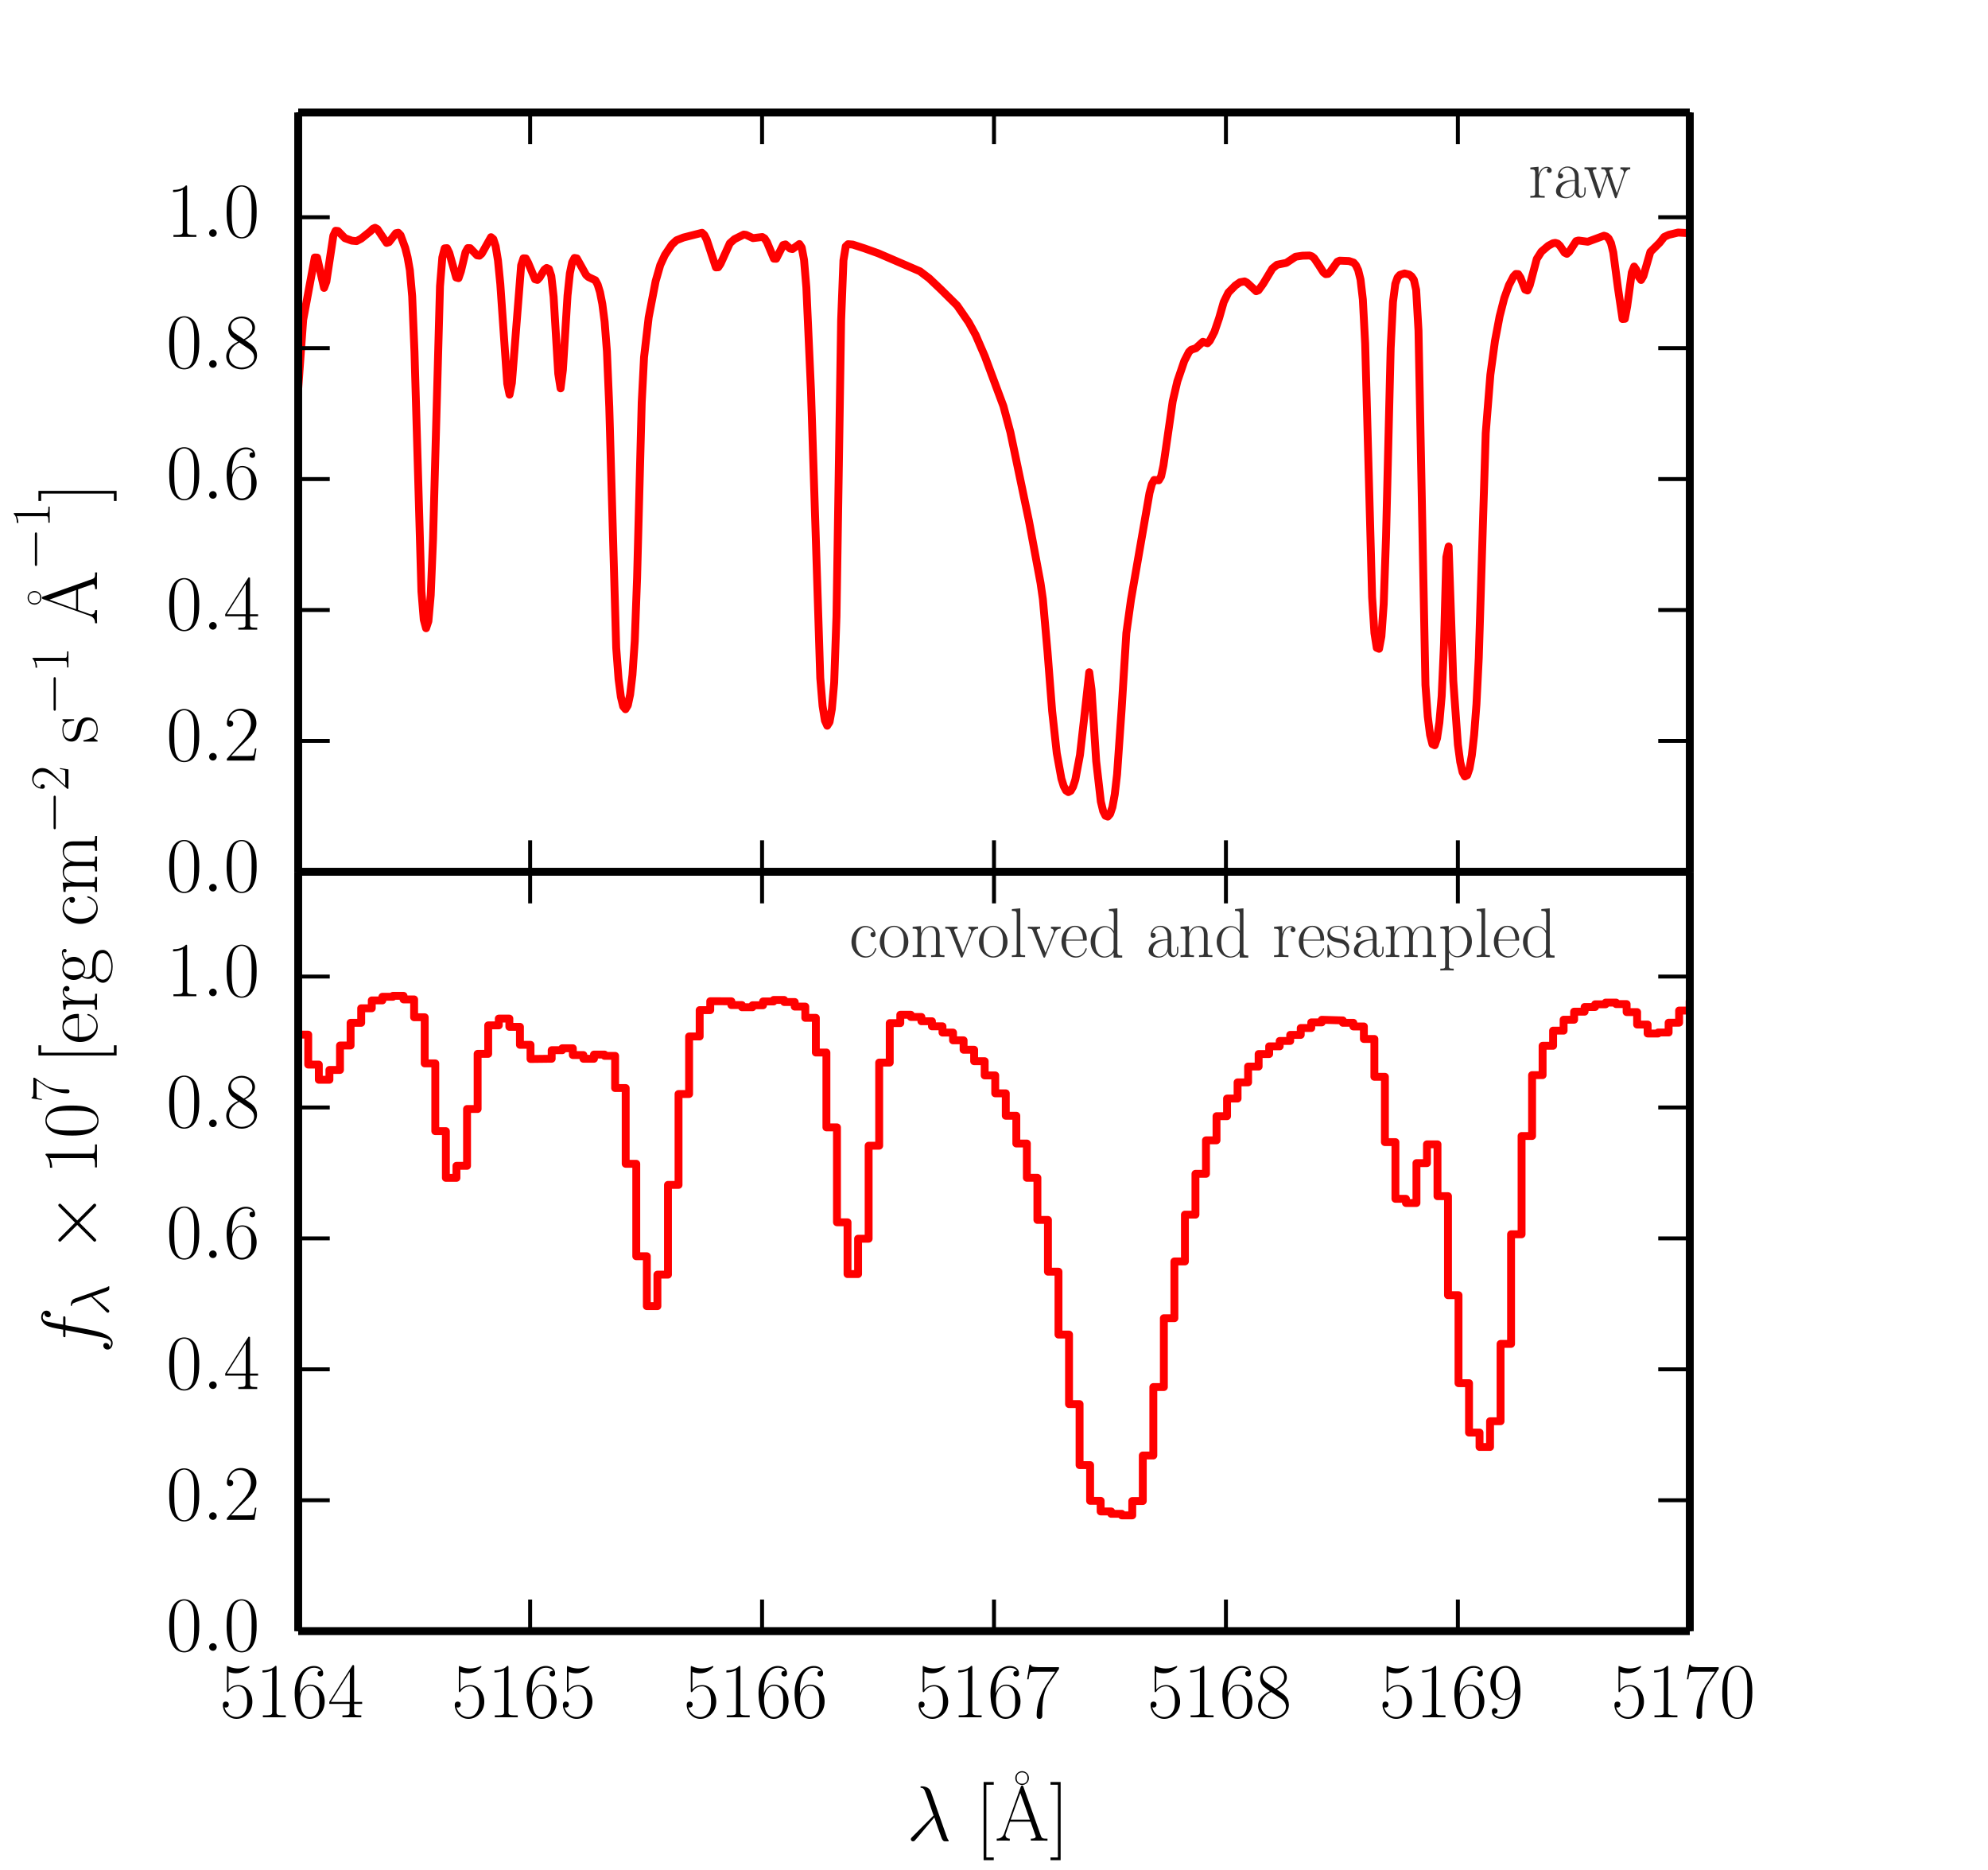 <?xml version="1.0" encoding="utf-8" standalone="no"?>
<!DOCTYPE svg PUBLIC "-//W3C//DTD SVG 1.1//EN"
  "http://www.w3.org/Graphics/SVG/1.1/DTD/svg11.dtd">
<!-- Created with matplotlib (http://matplotlib.org/) -->
<svg height="237pt" version="1.1" viewBox="0 0 252 237" width="252pt" xmlns="http://www.w3.org/2000/svg" xmlns:xlink="http://www.w3.org/1999/xlink">
 <defs>
  <style type="text/css">
*{stroke-linecap:butt;stroke-linejoin:round;}
  </style>
 </defs>
 <g id="figure_1">
  <g id="patch_1">
   <path d="
M0 237.6
L252 237.6
L252 0
L0 0
z
" style="fill:#ffffff;"/>
  </g>
  <g id="axes_1">
   <g id="patch_2">
    <path d="
M37.8 110.484
L214.2 110.484
L214.2 14.256
L37.8 14.256
z
" style="fill:#ffffff;"/>
   </g>
   <g id="line2d_1">
    <path clip-path="url(#pfdd46de056)" d="
M37.551 52.698
L38.432 40.53
L39.902 32.63
L40.196 32.645
L41.078 36.487
L41.372 35.688
L42.254 29.869
L42.547 29.243
L42.841 29.276
L43.723 30.185
L44.605 30.501
L45.193 30.555
L45.781 30.244
L46.956 29.305
L47.25 29.004
L47.544 28.869
L47.838 29.032
L49.014 30.785
L49.308 30.688
L50.189 29.556
L50.483 29.496
L50.777 29.808
L51.365 31.415
L51.659 32.575
L51.953 34.238
L52.247 37.544
L52.541 44.613
L53.422 74.956
L53.716 78.529
L54.01 79.614
L54.304 78.725
L54.598 75.424
L54.892 68.314
L55.774 36.269
L56.068 32.636
L56.362 31.474
L56.656 31.446
L56.95 32.044
L57.831 35.17
L58.125 35.251
L58.419 34.405
L59.007 31.964
L59.301 31.439
L59.595 31.45
L60.477 32.36
L60.77 32.404
L61.065 32.143
L62.24 30.056
L62.534 30.298
L62.828 31.205
L63.122 32.996
L63.416 35.966
L64.298 48.618
L64.591 50.009
L64.885 48.536
L66.061 33.625
L66.355 32.734
L66.649 32.75
L66.943 33.293
L67.825 35.392
L68.119 35.474
L68.412 35.157
L69 34.178
L69.294 33.957
L69.588 34.093
L69.882 34.978
L70.176 37.601
L70.764 47.354
L71.058 49.218
L71.352 46.881
L71.94 37.45
L72.234 34.645
L72.527 33.234
L72.821 32.69
L73.115 32.742
L73.703 33.785
L74.291 34.844
L74.585 35.105
L75.467 35.52
L75.76 36.066
L76.055 37.027
L76.348 38.508
L76.642 40.768
L76.936 44.546
L77.23 51.547
L78.112 82.109
L78.406 86.027
L78.7 88.299
L78.994 89.525
L79.288 89.876
L79.582 89.387
L79.876 88.008
L80.169 85.528
L80.463 81.224
L80.757 73.266
L81.345 51.011
L81.639 45.276
L82.227 40.217
L83.109 35.634
L83.696 33.589
L84.284 32.312
L85.166 30.997
L85.754 30.452
L86.636 30.1
L88.987 29.501
L89.281 29.771
L89.575 30.361
L90.751 33.887
L91.044 33.869
L91.338 33.431
L92.514 30.832
L93.102 30.31
L94.278 29.725
L94.572 29.766
L95.453 30.178
L96.629 30.035
L96.923 30.219
L97.217 30.674
L98.099 32.781
L98.392 32.791
L99.274 31.054
L99.568 30.974
L100.156 31.503
L100.45 31.56
L101.332 30.926
L101.626 31.368
L101.92 32.936
L102.214 36.429
L102.801 49.477
L103.389 67.48
L103.977 85.916
L104.271 89.465
L104.565 91.316
L104.859 91.967
L105.153 91.504
L105.447 89.855
L105.741 86.509
L106.034 78.095
L106.622 40.583
L106.916 32.998
L107.21 31.217
L107.504 30.945
L108.092 30.994
L109.562 31.47
L111.325 32.1
L116.616 34.383
L117.791 35.277
L119.261 36.674
L121.318 38.708
L122.788 40.839
L123.67 42.446
L124.845 45.161
L127.197 51.485
L128.079 54.785
L128.96 58.986
L130.43 66.011
L131.9 73.889
L132.194 75.931
L132.781 82.563
L133.369 90.107
L133.957 95.448
L134.545 98.688
L134.839 99.632
L135.133 100.186
L135.427 100.38
L135.721 100.225
L136.015 99.711
L136.308 98.812
L136.896 95.682
L137.484 90.522
L138.072 85.191
L138.366 87.41
L138.954 96.453
L139.542 101.581
L139.835 102.792
L140.129 103.377
L140.423 103.487
L140.717 103.155
L141.011 102.285
L141.305 100.686
L141.599 98.15
L142.187 89.743
L142.775 80.235
L143.363 75.998
L145.714 62.465
L146.008 61.363
L146.302 60.825
L146.89 60.867
L147.184 60.372
L147.477 58.989
L148.653 50.845
L149.241 48.326
L150.123 45.742
L150.711 44.597
L151.005 44.319
L151.592 44.13
L152.474 43.317
L153.062 43.497
L153.356 43.183
L153.944 42.048
L154.532 40.325
L155.119 38.28
L155.707 37.078
L156.589 36.182
L157.177 35.772
L157.765 35.663
L158.059 35.813
L159.234 36.906
L159.528 36.784
L160.116 35.97
L161.292 34.023
L161.88 33.551
L163.055 33.312
L164.231 32.532
L165.113 32.404
L165.995 32.381
L166.288 32.48
L166.582 32.715
L167.17 33.589
L167.758 34.514
L168.052 34.743
L168.346 34.708
L168.64 34.41
L169.522 33.172
L169.816 33.033
L170.991 33.078
L171.579 33.276
L171.873 33.613
L172.167 34.244
L172.461 35.433
L172.755 37.947
L173.049 43.565
L173.93 75.661
L174.224 80.228
L174.518 82.099
L174.812 82.221
L175.106 80.644
L175.4 76.543
L175.694 68.061
L176.282 44.15
L176.576 38.255
L176.87 35.975
L177.164 35.154
L177.457 34.835
L178.045 34.655
L178.633 34.801
L178.927 35.025
L179.221 35.456
L179.515 36.752
L179.809 41.894
L180.691 86.814
L180.985 90.813
L181.278 93.131
L181.572 94.303
L181.866 94.444
L182.16 93.566
L182.454 91.59
L182.748 88.209
L183.042 81.614
L183.336 70.611
L183.63 69.257
L184.218 86.292
L184.806 94.384
L185.099 96.56
L185.393 97.853
L185.687 98.396
L185.981 98.246
L186.275 97.387
L186.569 95.728
L186.863 93.108
L187.157 89.258
L187.451 83.343
L188.333 54.884
L188.92 47.483
L189.508 43.18
L190.096 40.073
L190.684 37.777
L191.272 36.145
L191.86 35.023
L192.154 34.718
L192.447 34.736
L192.741 35.192
L193.329 36.697
L193.623 36.813
L193.917 36.136
L194.799 32.819
L195.387 31.893
L196.268 31.144
L196.856 30.828
L197.15 30.78
L197.444 30.868
L197.738 31.148
L198.326 32.018
L198.62 32.166
L198.914 31.911
L199.796 30.557
L200.089 30.477
L201.265 30.634
L203.323 29.873
L203.617 29.963
L203.91 30.212
L204.204 30.796
L204.498 31.982
L205.086 36.455
L205.674 40.428
L205.968 40.403
L206.262 38.829
L206.85 34.523
L207.144 33.778
L207.437 34.215
L207.731 35.081
L208.025 35.482
L208.319 34.978
L209.201 31.925
L210.377 30.761
L210.965 30.018
L211.552 29.754
L212.728 29.47
L214.492 29.572
L214.492 29.572" style="fill:none;stroke:#ff0000;stroke-linecap:square;"/>
   </g>
   <g id="matplotlib.axis_1">
    <g id="xtick_1">
     <g id="line2d_2">
      <defs>
       <path d="
M0 0
L0 -4" id="mc7db9fdffb" style="stroke:#000000;stroke-width:0.5;"/>
      </defs>
      <g>
       <use style="stroke:#000000;stroke-width:0.5;" x="37.8" xlink:href="#mc7db9fdffb" y="110.484"/>
      </g>
     </g>
     <g id="line2d_3">
      <defs>
       <path d="
M0 0
L0 4" id="m5a7d422ac3" style="stroke:#000000;stroke-width:0.5;"/>
      </defs>
      <g>
       <use style="stroke:#000000;stroke-width:0.5;" x="37.8" xlink:href="#m5a7d422ac3" y="14.256"/>
      </g>
     </g>
    </g>
    <g id="xtick_2">
     <g id="line2d_4">
      <g>
       <use style="stroke:#000000;stroke-width:0.5;" x="67.2" xlink:href="#mc7db9fdffb" y="110.484"/>
      </g>
     </g>
     <g id="line2d_5">
      <g>
       <use style="stroke:#000000;stroke-width:0.5;" x="67.2" xlink:href="#m5a7d422ac3" y="14.256"/>
      </g>
     </g>
    </g>
    <g id="xtick_3">
     <g id="line2d_6">
      <g>
       <use style="stroke:#000000;stroke-width:0.5;" x="96.6" xlink:href="#mc7db9fdffb" y="110.484"/>
      </g>
     </g>
     <g id="line2d_7">
      <g>
       <use style="stroke:#000000;stroke-width:0.5;" x="96.6" xlink:href="#m5a7d422ac3" y="14.256"/>
      </g>
     </g>
    </g>
    <g id="xtick_4">
     <g id="line2d_8">
      <g>
       <use style="stroke:#000000;stroke-width:0.5;" x="126.0" xlink:href="#mc7db9fdffb" y="110.484"/>
      </g>
     </g>
     <g id="line2d_9">
      <g>
       <use style="stroke:#000000;stroke-width:0.5;" x="126.0" xlink:href="#m5a7d422ac3" y="14.256"/>
      </g>
     </g>
    </g>
    <g id="xtick_5">
     <g id="line2d_10">
      <g>
       <use style="stroke:#000000;stroke-width:0.5;" x="155.4" xlink:href="#mc7db9fdffb" y="110.484"/>
      </g>
     </g>
     <g id="line2d_11">
      <g>
       <use style="stroke:#000000;stroke-width:0.5;" x="155.4" xlink:href="#m5a7d422ac3" y="14.256"/>
      </g>
     </g>
    </g>
    <g id="xtick_6">
     <g id="line2d_12">
      <g>
       <use style="stroke:#000000;stroke-width:0.5;" x="184.8" xlink:href="#mc7db9fdffb" y="110.484"/>
      </g>
     </g>
     <g id="line2d_13">
      <g>
       <use style="stroke:#000000;stroke-width:0.5;" x="184.8" xlink:href="#m5a7d422ac3" y="14.256"/>
      </g>
     </g>
    </g>
    <g id="xtick_7">
     <g id="line2d_14">
      <g>
       <use style="stroke:#000000;stroke-width:0.5;" x="214.2" xlink:href="#mc7db9fdffb" y="110.484"/>
      </g>
     </g>
     <g id="line2d_15">
      <g>
       <use style="stroke:#000000;stroke-width:0.5;" x="214.2" xlink:href="#m5a7d422ac3" y="14.256"/>
      </g>
     </g>
    </g>
   </g>
   <g id="matplotlib.axis_2">
    <g id="ytick_1">
     <g id="line2d_16">
      <defs>
       <path d="
M0 0
L4 0" id="md7965d1ba0" style="stroke:#000000;stroke-width:0.5;"/>
      </defs>
      <g>
       <use style="stroke:#000000;stroke-width:0.5;" x="37.8" xlink:href="#md7965d1ba0" y="110.484"/>
      </g>
     </g>
     <g id="line2d_17">
      <defs>
       <path d="
M0 0
L-4 0" id="md9a1c1a7cd" style="stroke:#000000;stroke-width:0.5;"/>
      </defs>
      <g>
       <use style="stroke:#000000;stroke-width:0.5;" x="214.2" xlink:href="#md9a1c1a7cd" y="110.484"/>
      </g>
     </g>
     <g id="text_1">
      <!-- $0.0$ -->
      <defs>
       <path d="
M18.406 4.797
C18.406 7.688 16 9.672 13.594 9.672
C10.703 9.672 8.703 7.281 8.703 4.891
C8.703 2 11.094 0 13.5 0
C16.406 0 18.406 2.391 18.406 4.797" id="CMMI12-58"/>
       <path d="
M42 31.641
C42 37.75 41.906 48.125 37.703 56.109
C34 63.109 28.094 65.594 22.906 65.594
C18.094 65.594 12 63.406 8.203 56.203
C4.203 48.719 3.797 39.438 3.797 31.641
C3.797 25.953 3.906 17.281 7 9.672
C11.297 -0.609 19 -2 22.906 -2
C27.5 -2 34.5 -0.109 38.594 9.375
C41.594 16.281 42 24.359 42 31.641
M22.906 -0.406
C16.5 -0.406 12.703 5.078 11.297 12.688
C10.203 18.562 10.203 27.156 10.203 32.75
C10.203 40.438 10.203 46.828 11.5 52.922
C13.406 61.391 19 64 22.906 64
C27 64 32.297 61.297 34.203 53.125
C35.5 47.438 35.594 40.734 35.594 32.75
C35.594 26.25 35.594 18.266 34.406 12.375
C32.297 1.484 26.406 -0.406 22.906 -0.406" id="CMR17-48"/>
      </defs>
      <g transform="translate(21.07 112.975)scale(0.1 -0.1)">
       <use transform="scale(0.996)" xlink:href="#CMR17-48"/>
       <use transform="translate(45.69 0.0)scale(0.996)" xlink:href="#CMMI12-58"/>
       <use transform="translate(72.788 0.0)scale(0.996)" xlink:href="#CMR17-48"/>
      </g>
     </g>
    </g>
    <g id="ytick_2">
     <g id="line2d_18">
      <g>
       <use style="stroke:#000000;stroke-width:0.5;" x="37.8" xlink:href="#md7965d1ba0" y="93.893"/>
      </g>
     </g>
     <g id="line2d_19">
      <g>
       <use style="stroke:#000000;stroke-width:0.5;" x="214.2" xlink:href="#md9a1c1a7cd" y="93.893"/>
      </g>
     </g>
     <g id="text_2">
      <!-- $0.2$ -->
      <defs>
       <path d="
M41.703 15.453
L39.906 15.453
C38.906 8.375 38.094 7.172 37.703 6.562
C37.203 5.766 30 5.766 28.594 5.766
L9.406 5.766
C13 9.672 20 16.75 28.5 24.953
C34.594 30.734 41.703 37.531 41.703 47.422
C41.703 59.219 32.297 66 21.797 66
C10.797 66 4.094 56.312 4.094 47.344
C4.094 43.438 7 42.938 8.203 42.938
C9.203 42.938 12.203 43.547 12.203 47.031
C12.203 50.109 9.594 51 8.203 51
C7.594 51 7 50.906 6.594 50.703
C8.5 59.219 14.297 63.406 20.406 63.406
C29.094 63.406 34.797 56.516 34.797 47.422
C34.797 38.734 29.703 31.25 24 24.75
L4.094 2.281
L4.094 0
L39.297 0
z
" id="CMR17-50"/>
      </defs>
      <g transform="translate(21.07 96.384)scale(0.1 -0.1)">
       <use transform="scale(0.996)" xlink:href="#CMR17-48"/>
       <use transform="translate(45.69 0.0)scale(0.996)" xlink:href="#CMMI12-58"/>
       <use transform="translate(72.788 0.0)scale(0.996)" xlink:href="#CMR17-50"/>
      </g>
     </g>
    </g>
    <g id="ytick_3">
     <g id="line2d_20">
      <g>
       <use style="stroke:#000000;stroke-width:0.5;" x="37.8" xlink:href="#md7965d1ba0" y="77.302"/>
      </g>
     </g>
     <g id="line2d_21">
      <g>
       <use style="stroke:#000000;stroke-width:0.5;" x="214.2" xlink:href="#md9a1c1a7cd" y="77.302"/>
      </g>
     </g>
     <g id="text_3">
      <!-- $0.4$ -->
      <defs>
       <path d="
M33.594 64.328
C33.594 66.406 33.5 66.5 31.703 66.5
L2 19.594
L2 17
L27.797 17
L27.797 7.141
C27.797 3.5 27.594 2.5 20.594 2.5
L18.703 2.5
L18.703 0
C21.906 0 27.297 0 30.703 0
C34.094 0 39.5 0 42.703 0
L42.703 2.5
L40.797 2.5
C33.797 2.5 33.594 3.5 33.594 7.141
L33.594 17
L43.797 17
L43.797 19.594
L33.594 19.594
z

M28.094 57.766
L28.094 19.594
L4 19.594
z
" id="CMR17-52"/>
      </defs>
      <g transform="translate(21.07 79.793)scale(0.1 -0.1)">
       <use transform="scale(0.996)" xlink:href="#CMR17-48"/>
       <use transform="translate(45.69 0.0)scale(0.996)" xlink:href="#CMMI12-58"/>
       <use transform="translate(72.788 0.0)scale(0.996)" xlink:href="#CMR17-52"/>
      </g>
     </g>
    </g>
    <g id="ytick_4">
     <g id="line2d_22">
      <g>
       <use style="stroke:#000000;stroke-width:0.5;" x="37.8" xlink:href="#md7965d1ba0" y="60.711"/>
      </g>
     </g>
     <g id="line2d_23">
      <g>
       <use style="stroke:#000000;stroke-width:0.5;" x="214.2" xlink:href="#md9a1c1a7cd" y="60.711"/>
      </g>
     </g>
     <g id="text_4">
      <!-- $0.6$ -->
      <defs>
       <path d="
M10.594 34
C10.594 57.656 21.797 63 28.297 63
C30.406 63 35.5 62.641 37.5 59
C35.906 59 32.906 59 32.906 55.516
C32.906 52.828 35.094 51.922 36.5 51.922
C37.406 51.922 40.094 52.312 40.094 55.625
C40.094 61.781 35.094 65.297 28.203 65.297
C16.297 65.297 3.797 52.969 3.797 31
C3.797 3.953 15.094 -2 23.094 -2
C32.797 -2 42 6.672 42 20.047
C42 32.516 33.906 41.594 23.703 41.594
C17.594 41.594 13.094 37.609 10.594 30.625
z

M23.094 0.391
C10.797 0.391 10.797 18.75 10.797 22.438
C10.797 29.625 14.203 40 23.5 40
C25.203 40 30.094 40 33.406 33.125
C35.203 29.219 35.203 25.141 35.203 20.141
C35.203 14.75 35.203 10.781 33.094 6.781
C30.906 2.672 27.703 0.391 23.094 0.391" id="CMR17-54"/>
      </defs>
      <g transform="translate(21.07 63.202)scale(0.1 -0.1)">
       <use transform="scale(0.996)" xlink:href="#CMR17-48"/>
       <use transform="translate(45.69 0.0)scale(0.996)" xlink:href="#CMMI12-58"/>
       <use transform="translate(72.788 0.0)scale(0.996)" xlink:href="#CMR17-54"/>
      </g>
     </g>
    </g>
    <g id="ytick_5">
     <g id="line2d_24">
      <g>
       <use style="stroke:#000000;stroke-width:0.5;" x="37.8" xlink:href="#md7965d1ba0" y="44.12"/>
      </g>
     </g>
     <g id="line2d_25">
      <g>
       <use style="stroke:#000000;stroke-width:0.5;" x="214.2" xlink:href="#md9a1c1a7cd" y="44.12"/>
      </g>
     </g>
     <g id="text_5">
      <!-- $0.8$ -->
      <defs>
       <path d="
M27.203 35.375
C33.5 38.562 39.906 43.328 39.906 50.984
C39.906 60.031 31.094 65.297 23 65.297
C13.906 65.297 5.906 58.734 5.906 49.688
C5.906 47.203 6.5 42.922 10.406 39.141
C11.406 38.156 15.594 35.172 18.297 33.281
C13.797 30.984 3.297 25.531 3.297 14.594
C3.297 4.359 13.094 -2 22.797 -2
C33.5 -2 42.5 5.656 42.5 15.797
C42.5 24.844 36.406 29.031 32.406 31.703
z

M14.094 44.125
C13.297 44.625 9.297 47.703 9.297 52.375
C9.297 58.438 15.594 63 22.797 63
C30.703 63 36.5 57.453 36.5 50.984
C36.5 41.734 26.094 36.469 25.594 36.469
C25.5 36.469 25.406 36.469 24.594 37.078
z

M32.5 23.734
C34 22.641 38.797 19.375 38.797 13.297
C38.797 5.953 31.406 0.391 23 0.391
C13.906 0.391 7 6.844 7 14.688
C7 22.547 13.094 29.094 20 32.188
z
" id="CMR17-56"/>
      </defs>
      <g transform="translate(21.07 46.611)scale(0.1 -0.1)">
       <use transform="scale(0.996)" xlink:href="#CMR17-48"/>
       <use transform="translate(45.69 0.0)scale(0.996)" xlink:href="#CMMI12-58"/>
       <use transform="translate(72.788 0.0)scale(0.996)" xlink:href="#CMR17-56"/>
      </g>
     </g>
    </g>
    <g id="ytick_6">
     <g id="line2d_26">
      <g>
       <use style="stroke:#000000;stroke-width:0.5;" x="37.8" xlink:href="#md7965d1ba0" y="27.529"/>
      </g>
     </g>
     <g id="line2d_27">
      <g>
       <use style="stroke:#000000;stroke-width:0.5;" x="214.2" xlink:href="#md9a1c1a7cd" y="27.529"/>
      </g>
     </g>
     <g id="text_6">
      <!-- $1.0$ -->
      <defs>
       <path d="
M26.594 63.312
C26.594 65.406 26.5 65.5 25.094 65.5
C21.203 61.188 15.297 59.797 9.703 59.797
C9.406 59.797 8.906 59.797 8.797 59.609
C8.703 59.391 8.703 59.172 8.703 57
C11.797 57 17 57.594 21 59.984
L21 7.203
C21 3.688 20.797 2.5 12.203 2.5
L9.203 2.5
L9.203 0
C14 0 19 0 23.797 0
C28.594 0 33.594 0 38.406 0
L38.406 2.5
L35.406 2.5
C26.797 2.5 26.594 3.594 26.594 7.156
z
" id="CMR17-49"/>
      </defs>
      <g transform="translate(21.07 30.019)scale(0.1 -0.1)">
       <use transform="scale(0.996)" xlink:href="#CMR17-49"/>
       <use transform="translate(45.69 0.0)scale(0.996)" xlink:href="#CMMI12-58"/>
       <use transform="translate(72.788 0.0)scale(0.996)" xlink:href="#CMR17-48"/>
      </g>
     </g>
    </g>
   </g>
   <g id="patch_3">
    <path d="
M37.8 14.256
L214.2 14.256" style="fill:none;stroke:#000000;"/>
   </g>
   <g id="patch_4">
    <path d="
M37.8 110.484
L37.8 14.256" style="fill:none;stroke:#000000;"/>
   </g>
   <g id="patch_5">
    <path d="
M214.2 110.484
L214.2 14.256" style="fill:none;stroke:#000000;"/>
   </g>
   <g id="patch_6">
    <path d="
M37.8 110.484
L214.2 110.484" style="fill:none;stroke:#000000;"/>
   </g>
   <g id="text_7">
    <!-- raw -->
    <defs>
     <path d="
M58.203 34.078
C60.203 40 64.203 40 65.703 40
L65.703 42.688
C63.703 42.688 61.703 42.688 59.703 42.688
C57.797 42.688 53.5 42.688 51.797 42.781
L51.797 40
C54.906 40 56.594 38.188 56.594 35.703
C56.594 35 56.406 34.094 56.203 33.406
L46.797 6.203
L36.594 35.516
C36.406 36.219 36.094 37.016 36.094 37.406
C36.094 40 39.5 40 41.094 40
L41.094 42.781
C38.797 42.688 34.594 42.688 32.203 42.688
C29.703 42.688 27.094 42.688 24.797 42.781
L24.797 40
C30.297 40 30.297 39.797 32.406 33.703
L23.203 6.906
L13.297 35.625
C12.797 36.906 12.797 37.109 12.797 37.406
C12.797 40 16.203 40 17.797 40
L17.797 42.781
C15.406 42.688 11.203 42.688 8.703 42.688
C6.5 42.688 3.094 42.688 1 42.781
L1 40
C5.406 40 6.5 39.703 7.594 36.406
L19.906 0.594
C20.297 -0.703 20.594 -1 21.406 -1
C22.094 -1 22.5 -0.797 23 0.703
L33.297 30.906
L43.703 0.703
C44.203 -0.797 44.594 -1 45.297 -1
C46.094 -1 46.406 -0.703 46.797 0.609
z
" id="CMR17-119"/>
     <path d="
M15 23.391
C15 33 19.094 42 26.594 42
C27.297 42 28 41.906 28.703 41.594
C28.703 41.594 26.5 40.891 26.5 38.312
C26.5 35.906 28.406 34.906 29.906 34.906
C31.094 34.906 33.297 35.609 33.297 38.406
C33.297 41.609 30.094 43.594 26.703 43.594
C19.094 43.594 15.797 36.203 14.797 32.703
L14.703 32.703
L14.703 43.594
L3.094 42.5
L3.094 39.906
C9 39.906 9.906 39.297 9.906 34.5
L9.906 6.688
C9.906 2.875 9.5 2.391 3.094 2.391
L3.094 -0.203
C5.5 0 10.094 0 12.703 0
C15.594 0 20.703 0 23.406 -0.203
L23.406 2.391
C16.203 2.391 15 2.391 15 6.875
z
" id="CMR17-114"/>
     <path d="
M36 25.828
C36 32.375 36 35.844 31.797 39.734
C28.094 43 23.797 44 20.406 44
C12.5 44 6.797 37.609 6.797 30.797
C6.797 27 9.797 27 10.406 27
C11.703 27 14 27.781 14 30.531
C14 33 12.094 34.078 10.406 34.078
C10 34.078 9.5 33.969 9.203 33.875
C11.297 40.5 16.703 42.406 20.203 42.406
C25.203 42.406 30.703 37.953 30.703 29.453
L30.703 25
C24.797 25 17.703 24.203 12.094 21.203
C5.797 17.703 4 12.703 4 8.906
C4 1.203 13 -1 18.297 -1
C23.797 -1 28.906 2.172 31.094 7.984
C31.297 3.641 34.094 -0.281 38.5 -0.281
C40.594 -0.281 45.906 1.094 45.906 8.859
L45.906 14.375
L44.094 14.375
L44.094 8.781
C44.094 2.781 41.406 2 40.094 2
C36 2 36 7.156 36 11.531
z

M30.703 13.594
C30.703 4.953 24.5 0.594 19 0.594
C14 0.594 10.094 4.297 10.094 8.906
C10.094 11.891 11.406 17.188 17.203 20.391
C22 23.094 27.5 23.5 30.703 23.5
z
" id="CMR17-97"/>
    </defs>
    <g style="fill:#333333;" transform="translate(193.708 25.04)scale(0.09 -0.09)">
     <use transform="scale(0.996)" xlink:href="#CMR17-114"/>
     <use transform="translate(35.281 0.0)scale(0.996)" xlink:href="#CMR17-97"/>
     <use transform="translate(78.369 0.0)scale(0.996)" xlink:href="#CMR17-119"/>
    </g>
   </g>
  </g>
  <g id="axes_2">
   <g id="patch_7">
    <path d="
M37.8 206.712
L214.2 206.712
L214.2 110.484
L37.8 110.484
z
" style="fill:#ffffff;"/>
   </g>
   <g id="line2d_28">
    <path clip-path="url(#p3e654face5)" d="
M-1 127.85
L0.091 127.85
L0.091 127.225
L1.436 127.225
L1.436 126.909
L2.782 126.909
L2.782 126.605
L4.127 126.605
L4.127 126.34
L5.472 126.34
L5.472 126.641
L6.817 126.641
L6.817 127.924
L8.162 127.924
L8.162 129.872
L9.507 129.872
L9.507 131.563
L10.852 131.563
L10.852 131.954
L12.196 131.954
L12.196 130.673
L13.541 130.673
L13.541 128.399
L14.886 128.399
L14.886 126.326
L16.23 126.326
L16.23 125.128
L17.574 125.128
L17.574 124.675
L20.263 124.695
L20.263 125.079
L21.607 125.079
L21.607 125.645
L22.951 125.645
L22.951 126.03
L28.326 126.069
L28.326 126.146
L29.669 126.146
L29.669 125.935
L31.013 125.935
L31.013 125.65
L33.699 125.684
L33.699 126.036
L35.042 126.036
L35.042 126.611
L36.385 126.611
L36.385 128.034
L37.728 128.034
L37.728 131.12
L39.071 131.12
L39.071 134.912
L40.414 134.912
L40.414 136.836
L41.757 136.836
L41.757 135.592
L43.099 135.592
L43.099 132.495
L44.441 132.495
L44.441 129.621
L45.784 129.621
L45.784 127.776
L47.126 127.776
L47.126 126.78
L48.468 126.78
L48.468 126.32
L49.81 126.32
L49.81 126.198
L51.153 126.198
L51.153 126.654
L52.494 126.654
L52.494 128.915
L53.836 128.915
L53.836 134.762
L55.178 134.762
L55.178 143.348
L56.52 143.348
L56.52 149.269
L57.861 149.269
L57.861 147.744
L59.203 147.744
L59.203 140.542
L60.544 140.542
L60.544 133.55
L61.885 133.55
L61.885 129.943
L63.226 129.943
L63.226 129.084
L64.567 129.084
L64.567 130.128
L65.909 130.128
L65.909 132.409
L67.249 132.409
L67.249 134.204
L69.931 134.172
L69.931 133.088
L71.272 133.088
L71.272 132.843
L72.612 132.843
L72.612 133.703
L73.952 133.703
L73.952 134.176
L75.293 134.176
L75.293 133.643
L76.633 133.643
L76.633 133.808
L77.973 133.808
L77.973 137.886
L79.313 137.886
L79.313 147.486
L80.653 147.486
L80.653 159.202
L81.993 159.202
L81.993 165.526
L83.333 165.526
L83.333 161.533
L84.672 161.533
L84.672 150.16
L86.012 150.16
L86.012 138.641
L87.352 138.641
L87.352 131.348
L88.691 131.348
L88.691 128.011
L90.03 128.011
L90.03 126.882
L92.709 126.891
L92.709 127.37
L94.048 127.37
L94.048 127.645
L95.386 127.645
L95.386 127.393
L96.725 127.393
L96.725 126.912
L98.064 126.912
L98.064 126.723
L99.403 126.723
L99.403 126.984
L100.741 126.984
L100.741 127.564
L102.08 127.564
L102.08 128.989
L103.418 128.989
L103.418 133.385
L104.756 133.385
L104.756 142.87
L106.095 142.87
L106.095 154.898
L107.433 154.898
L107.433 161.46
L108.771 161.46
L108.771 156.98
L110.109 156.98
L110.109 145.194
L111.446 145.194
L111.446 134.658
L112.784 134.658
L112.784 129.655
L114.122 129.655
L114.122 128.6
L115.459 128.6
L115.459 128.879
L116.797 128.879
L116.797 129.42
L118.134 129.42
L118.134 130.064
L119.471 130.064
L119.471 130.856
L120.808 130.856
L120.808 131.839
L122.146 131.839
L122.146 133.034
L123.482 133.034
L123.482 134.484
L124.819 134.484
L124.819 136.284
L126.156 136.284
L126.156 138.556
L127.493 138.556
L127.493 141.398
L128.829 141.398
L128.829 144.917
L130.166 144.917
L130.166 149.261
L131.502 149.261
L131.502 154.599
L132.839 154.599
L132.839 161.158
L134.175 161.158
L134.175 169.128
L135.511 169.128
L135.511 177.938
L136.847 177.938
L136.847 185.669
L138.183 185.669
L138.183 190.196
L139.519 190.196
L139.519 191.541
L140.855 191.541
L140.855 191.843
L142.19 191.843
L142.19 192.038
L143.526 192.038
L143.526 190.221
L144.861 190.221
L144.861 184.451
L146.197 184.451
L146.197 175.778
L147.532 175.778
L147.532 167.052
L148.867 167.052
L148.867 159.86
L150.202 159.86
L150.202 153.928
L151.537 153.928
L151.537 148.757
L152.872 148.757
L152.872 144.511
L154.207 144.511
L154.207 141.452
L155.542 141.452
L155.542 139.217
L156.876 139.217
L156.876 137.164
L158.211 137.164
L158.211 135.16
L159.545 135.16
L159.545 133.575
L160.88 133.575
L160.88 132.599
L162.214 132.599
L162.214 131.918
L163.548 131.918
L163.548 131.149
L164.882 131.149
L164.882 130.278
L166.216 130.278
L166.216 129.565
L167.55 129.565
L167.55 129.236
L170.218 129.316
L170.218 129.616
L171.551 129.616
L171.551 130.08
L172.885 130.08
L172.885 131.666
L174.218 131.666
L174.218 136.459
L175.551 136.459
L175.551 144.739
L176.885 144.739
L176.885 151.924
L178.218 151.924
L178.218 152.452
L179.551 152.452
L179.551 147.398
L180.884 147.398
L180.884 145.018
L182.217 145.018
L182.217 151.589
L183.549 151.589
L183.549 164.135
L184.882 164.135
L184.882 175.286
L186.215 175.286
L186.215 181.546
L187.547 181.546
L187.547 183.369
L188.88 183.369
L188.88 180.109
L190.212 180.109
L190.212 170.309
L191.544 170.309
L191.544 156.419
L192.876 156.419
L192.876 143.962
L194.208 143.962
L194.208 136.248
L195.54 136.248
L195.54 132.531
L196.872 132.531
L196.872 130.61
L198.204 130.61
L198.204 129.227
L199.535 129.227
L199.535 128.208
L200.867 128.208
L200.867 127.614
L202.198 127.614
L202.198 127.272
L203.53 127.272
L203.53 127.056
L204.861 127.056
L204.861 127.248
L206.192 127.248
L206.192 128.259
L207.523 128.259
L207.523 129.838
L208.854 129.838
L208.854 130.974
L210.185 130.974
L210.185 130.845
L211.516 130.845
L211.516 129.603
L212.846 129.603
L212.846 128.067
L214.177 128.067
L214.177 126.866
L215.508 126.866
L215.508 126.199
L216.838 126.199
L216.838 125.977
L222.159 125.917
L222.159 125.835
L224.819 125.838
L224.819 125.981
L226.148 125.981
L226.148 126.238
L227.478 126.238
L227.478 126.591
L228.808 126.591
L228.808 127.188
L230.137 127.188
L230.137 128.26
L231.466 128.26
L231.466 129.553
L232.796 129.553
L232.796 130.218
L234.125 130.218
L234.125 129.717
L235.454 129.717
L235.454 128.499
L236.783 128.499
L236.783 127.461
L238.112 127.461
L238.112 127.005
L240.77 127.027
L240.77 127.42
L242.098 127.42
L242.098 128.137
L243.427 128.137
L243.427 128.935
L244.755 128.935
L244.755 129.437
L248.74 129.333
L248.74 129.304
L250.068 129.304
L250.068 129.657
L251.396 129.657
L251.396 130.702
L252.724 130.702
L252.724 132.9
L253 132.9
L253 132.9" style="fill:none;stroke:#ff0000;stroke-linecap:square;"/>
   </g>
   <g id="matplotlib.axis_3">
    <g id="xtick_8">
     <g id="line2d_29">
      <g>
       <use style="stroke:#000000;stroke-width:0.5;" x="37.8" xlink:href="#mc7db9fdffb" y="206.712"/>
      </g>
     </g>
     <g id="line2d_30">
      <g>
       <use style="stroke:#000000;stroke-width:0.5;" x="37.8" xlink:href="#m5a7d422ac3" y="110.484"/>
      </g>
     </g>
     <g id="text_8">
      <!-- 5164 -->
      <defs>
       <path d="
M11.406 57.688
C12.406 57.281 16.5 56 20.703 56
C30 56 35.094 61.016 38 63.922
C38 64.734 38 65.25 37.406 65.25
C37.297 65.25 37.094 65.25 36.297 64.828
C32.797 63.312 28.703 62.078 23.703 62.078
C20.703 62.078 16.203 62.5 11.297 64.734
C10.203 65.25 10 65.25 9.906 65.25
C9.406 65.25 9.297 65.141 9.297 63.156
L9.297 34.281
C9.297 32.5 9.297 32 10.297 32
C10.797 32 11 32.203 11.5 32.906
C14.703 37.484 19.094 39.406 24.094 39.406
C27.594 39.406 35.094 37.219 35.094 20.141
C35.094 16.953 35.094 11.172 32.094 6.578
C29.594 2.484 25.703 0.391 21.406 0.391
C14.797 0.391 8.094 5 6.297 12.719
C6.703 12.609 7.5 12.422 7.906 12.422
C9.203 12.422 11.703 13.125 11.703 16.219
C11.703 18.906 9.797 20 7.906 20
C5.594 20 4.094 18.594 4.094 15.797
C4.094 7.094 11 -2 21.594 -2
C31.906 -2 41.703 6.875 41.703 19.75
C41.703 31.719 33.906 41 24.203 41
C19.094 41 14.797 39.094 11.406 35.453
z
" id="CMR17-53"/>
      </defs>
      <g transform="translate(27.837 217.63)scale(0.1 -0.1)">
       <use transform="scale(0.996)" xlink:href="#CMR17-53"/>
       <use transform="translate(45.69 0.0)scale(0.996)" xlink:href="#CMR17-49"/>
       <use transform="translate(91.381 0.0)scale(0.996)" xlink:href="#CMR17-54"/>
       <use transform="translate(137.071 0.0)scale(0.996)" xlink:href="#CMR17-52"/>
      </g>
     </g>
    </g>
    <g id="xtick_9">
     <g id="line2d_31">
      <g>
       <use style="stroke:#000000;stroke-width:0.5;" x="67.2" xlink:href="#mc7db9fdffb" y="206.712"/>
      </g>
     </g>
     <g id="line2d_32">
      <g>
       <use style="stroke:#000000;stroke-width:0.5;" x="67.2" xlink:href="#m5a7d422ac3" y="110.484"/>
      </g>
     </g>
     <g id="text_9">
      <!-- 5165 -->
      <g transform="translate(57.237 217.63)scale(0.1 -0.1)">
       <use transform="scale(0.996)" xlink:href="#CMR17-53"/>
       <use transform="translate(45.69 0.0)scale(0.996)" xlink:href="#CMR17-49"/>
       <use transform="translate(91.381 0.0)scale(0.996)" xlink:href="#CMR17-54"/>
       <use transform="translate(137.071 0.0)scale(0.996)" xlink:href="#CMR17-53"/>
      </g>
     </g>
    </g>
    <g id="xtick_10">
     <g id="line2d_33">
      <g>
       <use style="stroke:#000000;stroke-width:0.5;" x="96.6" xlink:href="#mc7db9fdffb" y="206.712"/>
      </g>
     </g>
     <g id="line2d_34">
      <g>
       <use style="stroke:#000000;stroke-width:0.5;" x="96.6" xlink:href="#m5a7d422ac3" y="110.484"/>
      </g>
     </g>
     <g id="text_10">
      <!-- 5166 -->
      <g transform="translate(86.637 217.63)scale(0.1 -0.1)">
       <use transform="scale(0.996)" xlink:href="#CMR17-53"/>
       <use transform="translate(45.69 0.0)scale(0.996)" xlink:href="#CMR17-49"/>
       <use transform="translate(91.381 0.0)scale(0.996)" xlink:href="#CMR17-54"/>
       <use transform="translate(137.071 0.0)scale(0.996)" xlink:href="#CMR17-54"/>
      </g>
     </g>
    </g>
    <g id="xtick_11">
     <g id="line2d_35">
      <g>
       <use style="stroke:#000000;stroke-width:0.5;" x="126.0" xlink:href="#mc7db9fdffb" y="206.712"/>
      </g>
     </g>
     <g id="line2d_36">
      <g>
       <use style="stroke:#000000;stroke-width:0.5;" x="126.0" xlink:href="#m5a7d422ac3" y="110.484"/>
      </g>
     </g>
     <g id="text_11">
      <!-- 5167 -->
      <defs>
       <path d="
M45.094 61.578
L45.094 63.766
L21.594 63.766
C9.906 63.766 9.703 65.078 9.297 67
L7.5 67
L4.594 48.344
L6.406 48.344
C6.703 50.234 7.406 55.312 8.594 57.203
C9.203 58 16.594 58 18.297 58
L40.297 58
L29.203 41.578
C21.797 30.531 16.703 15.609 16.703 2.578
C16.703 1.391 16.703 -2 20.297 -2
C23.906 -2 23.906 1.391 23.906 2.672
L23.906 7.266
C23.906 23.562 26.703 34.312 31.297 41.188
z
" id="CMR17-55"/>
      </defs>
      <g transform="translate(116.037 217.63)scale(0.1 -0.1)">
       <use transform="scale(0.996)" xlink:href="#CMR17-53"/>
       <use transform="translate(45.69 0.0)scale(0.996)" xlink:href="#CMR17-49"/>
       <use transform="translate(91.381 0.0)scale(0.996)" xlink:href="#CMR17-54"/>
       <use transform="translate(137.071 0.0)scale(0.996)" xlink:href="#CMR17-55"/>
      </g>
     </g>
    </g>
    <g id="xtick_12">
     <g id="line2d_37">
      <g>
       <use style="stroke:#000000;stroke-width:0.5;" x="155.4" xlink:href="#mc7db9fdffb" y="206.712"/>
      </g>
     </g>
     <g id="line2d_38">
      <g>
       <use style="stroke:#000000;stroke-width:0.5;" x="155.4" xlink:href="#m5a7d422ac3" y="110.484"/>
      </g>
     </g>
     <g id="text_12">
      <!-- 5168 -->
      <g transform="translate(145.437 217.63)scale(0.1 -0.1)">
       <use transform="scale(0.996)" xlink:href="#CMR17-53"/>
       <use transform="translate(45.69 0.0)scale(0.996)" xlink:href="#CMR17-49"/>
       <use transform="translate(91.381 0.0)scale(0.996)" xlink:href="#CMR17-54"/>
       <use transform="translate(137.071 0.0)scale(0.996)" xlink:href="#CMR17-56"/>
      </g>
     </g>
    </g>
    <g id="xtick_13">
     <g id="line2d_39">
      <g>
       <use style="stroke:#000000;stroke-width:0.5;" x="184.8" xlink:href="#mc7db9fdffb" y="206.712"/>
      </g>
     </g>
     <g id="line2d_40">
      <g>
       <use style="stroke:#000000;stroke-width:0.5;" x="184.8" xlink:href="#m5a7d422ac3" y="110.484"/>
      </g>
     </g>
     <g id="text_13">
      <!-- 5169 -->
      <defs>
       <path d="
M35.203 29.125
C35.203 7.25 26.094 0.484 18.594 0.484
C16.297 0.484 10.703 0.484 8.406 4.594
C11 4.188 12.906 5.578 12.906 8.094
C12.906 10.812 10.703 11.703 9.297 11.703
C8.406 11.703 5.703 11.297 5.703 7.906
C5.703 1.109 11.594 -2 18.797 -2
C30.297 -2 42 10.531 42 32.391
C42 59.641 30.797 65.297 23.203 65.297
C13.297 65.297 3.797 56.688 3.797 43.406
C3.797 31.109 11.906 22 22.094 22
C30.5 22 34.203 29.734 35.203 33
z

M22.297 23.594
C19.594 23.594 15.797 24.094 12.703 30.031
C10.594 33.891 10.594 38.453 10.594 43.297
C10.594 49.156 10.594 53.203 13.406 57.562
C14.797 59.641 17.406 63 23.203 63
C35 63 35 45.078 35 41.125
C35 34.094 31.797 23.594 22.297 23.594" id="CMR17-57"/>
      </defs>
      <g transform="translate(174.837 217.63)scale(0.1 -0.1)">
       <use transform="scale(0.996)" xlink:href="#CMR17-53"/>
       <use transform="translate(45.69 0.0)scale(0.996)" xlink:href="#CMR17-49"/>
       <use transform="translate(91.381 0.0)scale(0.996)" xlink:href="#CMR17-54"/>
       <use transform="translate(137.071 0.0)scale(0.996)" xlink:href="#CMR17-57"/>
      </g>
     </g>
    </g>
    <g id="xtick_14">
     <g id="line2d_41">
      <g>
       <use style="stroke:#000000;stroke-width:0.5;" x="214.2" xlink:href="#mc7db9fdffb" y="206.712"/>
      </g>
     </g>
     <g id="line2d_42">
      <g>
       <use style="stroke:#000000;stroke-width:0.5;" x="214.2" xlink:href="#m5a7d422ac3" y="110.484"/>
      </g>
     </g>
     <g id="text_14">
      <!-- 5170 -->
      <g transform="translate(204.237 217.63)scale(0.1 -0.1)">
       <use transform="scale(0.996)" xlink:href="#CMR17-53"/>
       <use transform="translate(45.69 0.0)scale(0.996)" xlink:href="#CMR17-49"/>
       <use transform="translate(91.381 0.0)scale(0.996)" xlink:href="#CMR17-55"/>
       <use transform="translate(137.071 0.0)scale(0.996)" xlink:href="#CMR17-48"/>
      </g>
     </g>
    </g>
    <g id="text_15">
     <!-- $\lambda$  [\AA] -->
     <defs>
      <path d="
M36.297 68.406
C35.797 69.703 35.594 70 34.594 70
C33.594 70 33.406 69.703 32.906 68.406
L11.703 8.844
C9.797 3.484 5.797 2.391 2.297 2.391
L2.297 -0.203
C4.094 0 8.094 0 10 0
C12.5 0 16.5 0 18.906 -0.203
L18.906 2.391
C14.203 2.391 13.5 5.641 13.5 6.859
C13.5 7.766 13.703 8.281 13.906 8.891
L19.203 24
L45.406 24
L51.406 6.906
C51.906 5.703 51.906 5.5 51.906 5.109
C51.906 2.391 47.594 2.391 45.703 2.391
L45.703 0
C48.594 0 53.797 0 56.906 0
C59.5 0 64.5 0 66.906 -0.203
L66.906 2.391
C61.594 2.391 59.797 2.391 58.5 6.047
z

M32.297 60.531
L44.5 26.594
L20.094 26.594
z
" id="CMR17-65"/>
      <path d="
M23.5 -25
L23.5 -21.516
L14.094 -21.516
L14.094 71
L23.5 71
L23.5 74.484
L10.594 74.484
L10.594 -25
z
" id="CMR17-91"/>
      <path d="
M14.297 74.484
L1.406 74.484
L1.406 71
L10.797 71
L10.797 -21.516
L1.406 -21.516
L1.406 -25
L14.297 -25
z
" id="CMR17-93"/>
      <path d="
M30.906 61.953
C28.406 69 20.5 69 19.203 69
C18.594 69 17.5 69 17.5 68
C17.5 67.219 18.094 67.109 18.594 67.016
C20.094 66.812 21.297 66.609 22.906 63.75
C23.906 61.859 34.203 32.172 34.203 31.969
C34.203 31.875 34.094 31.766 33.297 30.969
L7.297 4.859
C6.094 3.656 5.297 2.859 5.297 1.594
C5.297 0.188 6.5 -1 8.094 -1
C8.5 -1 9.594 -0.797 10.203 -0.203
C11.797 1.281 26.094 18.656 35.203 29.391
C37.797 21.609 41 12.453 44.094 4.078
C44.594 2.594 45.094 1.188 46.5 -0.094
C47.5 -1 47.703 -1 50.5 -1
L52.406 -1
C52.797 -1 53.5 -1 53.5 -0.172
C53.5 0.266 53.406 0.359 53 0.781
C52.094 1.875 51.406 3.656 51 4.844
z
" id="CMMI12-21"/>
      <path d="
M43.297 61.812
C43.297 66.797 39.297 70.594 34.594 70.594
C29.906 70.594 25.906 66.797 25.906 61.812
C25.906 56.797 29.906 53 34.594 53
C39.297 53 43.297 56.797 43.297 61.812
M34.594 54.594
C30.406 54.594 27.703 57.188 27.703 61.812
C27.703 66.5 30.5 69 34.594 69
C38.797 69 41.5 66.406 41.5 61.812
C41.5 57.094 38.703 54.594 34.594 54.594" id="CMR17-23"/>
     </defs>
     <g transform="translate(114.93 233.248)scale(0.1 -0.1)">
      <use transform="scale(0.996)" xlink:href="#CMMI12-21"/>
      <use transform="translate(86.98 0.0)scale(0.996)" xlink:href="#CMR17-91"/>
      <use transform="translate(111.851 17.619)scale(0.996)" xlink:href="#CMR17-23"/>
      <use transform="translate(111.851 0.0)scale(0.996)" xlink:href="#CMR17-65"/>
      <use transform="translate(180.924 0.0)scale(0.996)" xlink:href="#CMR17-93"/>
     </g>
    </g>
   </g>
   <g id="matplotlib.axis_4">
    <g id="ytick_7">
     <g id="line2d_43">
      <g>
       <use style="stroke:#000000;stroke-width:0.5;" x="37.8" xlink:href="#md7965d1ba0" y="206.712"/>
      </g>
     </g>
     <g id="line2d_44">
      <g>
       <use style="stroke:#000000;stroke-width:0.5;" x="214.2" xlink:href="#md9a1c1a7cd" y="206.712"/>
      </g>
     </g>
     <g id="text_16">
      <!-- $0.0$ -->
      <g transform="translate(21.07 209.203)scale(0.1 -0.1)">
       <use transform="scale(0.996)" xlink:href="#CMR17-48"/>
       <use transform="translate(45.69 0.0)scale(0.996)" xlink:href="#CMMI12-58"/>
       <use transform="translate(72.788 0.0)scale(0.996)" xlink:href="#CMR17-48"/>
      </g>
     </g>
    </g>
    <g id="ytick_8">
     <g id="line2d_45">
      <g>
       <use style="stroke:#000000;stroke-width:0.5;" x="37.8" xlink:href="#md7965d1ba0" y="190.121"/>
      </g>
     </g>
     <g id="line2d_46">
      <g>
       <use style="stroke:#000000;stroke-width:0.5;" x="214.2" xlink:href="#md9a1c1a7cd" y="190.121"/>
      </g>
     </g>
     <g id="text_17">
      <!-- $0.2$ -->
      <g transform="translate(21.07 192.612)scale(0.1 -0.1)">
       <use transform="scale(0.996)" xlink:href="#CMR17-48"/>
       <use transform="translate(45.69 0.0)scale(0.996)" xlink:href="#CMMI12-58"/>
       <use transform="translate(72.788 0.0)scale(0.996)" xlink:href="#CMR17-50"/>
      </g>
     </g>
    </g>
    <g id="ytick_9">
     <g id="line2d_47">
      <g>
       <use style="stroke:#000000;stroke-width:0.5;" x="37.8" xlink:href="#md7965d1ba0" y="173.53"/>
      </g>
     </g>
     <g id="line2d_48">
      <g>
       <use style="stroke:#000000;stroke-width:0.5;" x="214.2" xlink:href="#md9a1c1a7cd" y="173.53"/>
      </g>
     </g>
     <g id="text_18">
      <!-- $0.4$ -->
      <g transform="translate(21.07 176.021)scale(0.1 -0.1)">
       <use transform="scale(0.996)" xlink:href="#CMR17-48"/>
       <use transform="translate(45.69 0.0)scale(0.996)" xlink:href="#CMMI12-58"/>
       <use transform="translate(72.788 0.0)scale(0.996)" xlink:href="#CMR17-52"/>
      </g>
     </g>
    </g>
    <g id="ytick_10">
     <g id="line2d_49">
      <g>
       <use style="stroke:#000000;stroke-width:0.5;" x="37.8" xlink:href="#md7965d1ba0" y="156.939"/>
      </g>
     </g>
     <g id="line2d_50">
      <g>
       <use style="stroke:#000000;stroke-width:0.5;" x="214.2" xlink:href="#md9a1c1a7cd" y="156.939"/>
      </g>
     </g>
     <g id="text_19">
      <!-- $0.6$ -->
      <g transform="translate(21.07 159.43)scale(0.1 -0.1)">
       <use transform="scale(0.996)" xlink:href="#CMR17-48"/>
       <use transform="translate(45.69 0.0)scale(0.996)" xlink:href="#CMMI12-58"/>
       <use transform="translate(72.788 0.0)scale(0.996)" xlink:href="#CMR17-54"/>
      </g>
     </g>
    </g>
    <g id="ytick_11">
     <g id="line2d_51">
      <g>
       <use style="stroke:#000000;stroke-width:0.5;" x="37.8" xlink:href="#md7965d1ba0" y="140.348"/>
      </g>
     </g>
     <g id="line2d_52">
      <g>
       <use style="stroke:#000000;stroke-width:0.5;" x="214.2" xlink:href="#md9a1c1a7cd" y="140.348"/>
      </g>
     </g>
     <g id="text_20">
      <!-- $0.8$ -->
      <g transform="translate(21.07 142.839)scale(0.1 -0.1)">
       <use transform="scale(0.996)" xlink:href="#CMR17-48"/>
       <use transform="translate(45.69 0.0)scale(0.996)" xlink:href="#CMMI12-58"/>
       <use transform="translate(72.788 0.0)scale(0.996)" xlink:href="#CMR17-56"/>
      </g>
     </g>
    </g>
    <g id="ytick_12">
     <g id="line2d_53">
      <g>
       <use style="stroke:#000000;stroke-width:0.5;" x="37.8" xlink:href="#md7965d1ba0" y="123.757"/>
      </g>
     </g>
     <g id="line2d_54">
      <g>
       <use style="stroke:#000000;stroke-width:0.5;" x="214.2" xlink:href="#md9a1c1a7cd" y="123.757"/>
      </g>
     </g>
     <g id="text_21">
      <!-- $1.0$ -->
      <g transform="translate(21.07 126.247)scale(0.1 -0.1)">
       <use transform="scale(0.996)" xlink:href="#CMR17-49"/>
       <use transform="translate(45.69 0.0)scale(0.996)" xlink:href="#CMMI12-58"/>
       <use transform="translate(72.788 0.0)scale(0.996)" xlink:href="#CMR17-48"/>
      </g>
     </g>
    </g>
   </g>
   <g id="patch_8">
    <path d="
M37.8 110.484
L214.2 110.484" style="fill:none;stroke:#000000;"/>
   </g>
   <g id="patch_9">
    <path d="
M37.8 206.712
L37.8 110.484" style="fill:none;stroke:#000000;"/>
   </g>
   <g id="patch_10">
    <path d="
M214.2 206.712
L214.2 110.484" style="fill:none;stroke:#000000;"/>
   </g>
   <g id="patch_11">
    <path d="
M37.8 206.712
L214.2 206.712" style="fill:none;stroke:#000000;"/>
   </g>
   <g id="text_22">
    <!-- convolved and resampled -->
    <defs>
     <path d="
M15.297 68.688
L3.406 67.594
L3.406 65
C9.297 65 10.203 64.406 10.203 59.641
L10.203 6.656
C10.203 2.875 9.797 2.391 3.406 2.391
L3.406 -0.203
C5.797 0 10.203 0 12.703 0
C15.297 0 19.703 0 22.094 -0.203
L22.094 2.391
C15.703 2.391 15.297 2.781 15.297 6.656
z
" id="CMR17-108"/>
     <path d="
M41.5 30.203
C41.5 35.297 40.5 43.594 28.703 43.594
C20.797 43.594 16.703 37.5 15.203 33.5
L15.094 33.5
L15.094 43.594
L3.297 42.5
L3.297 39.906
C9.203 39.906 10.094 39.297 10.094 34.5
L10.094 6.688
C10.094 2.875 9.703 2.391 3.297 2.391
L3.297 -0.203
C5.703 0 10.094 0 12.703 0
C15.297 0 19.797 0 22.203 -0.203
L22.203 2.391
C15.797 2.391 15.406 2.781 15.406 6.688
L15.406 25.906
C15.406 35.109 21 42 28 42
C35.406 42 36.203 35.406 36.203 30.594
L36.203 6.688
C36.203 2.875 35.797 2.391 29.406 2.391
L29.406 -0.203
C31.797 0 36.203 0 38.797 0
C41.406 0 45.906 0 48.297 -0.203
L48.297 2.391
C41.906 2.391 41.5 2.781 41.5 6.688
z
" id="CMR17-110"/>
     <path d="
M39.094 33.797
C40 36 41.594 40 47.406 40
L47.406 42.594
C45.5 42.594 43 42.594 41.094 42.594
C39 42.594 35.703 42.594 33.703 42.688
L33.703 40.094
C36.203 39.891 37.594 38.703 37.594 36.109
C37.594 35.203 37.594 35 37 33.609
L26 5.891
L14.094 35.719
C13.5 37.016 13.5 37.203 13.5 37.609
C13.5 40 16.797 40 18.297 40
L18.297 42.688
C15.906 42.594 11.5 42.594 9 42.594
C6.297 42.594 3.203 42.594 1 42.688
L1 40
C4.797 40 6.906 40 8.094 36.906
L22.594 0.688
C23.203 -0.797 23.297 -1 24.203 -1
C25.094 -1 25.203 -0.797 25.797 0.688
z
" id="CMR17-118"/>
     <path d="
M29.203 67.594
L29.203 65
C35.094 65 36 64.406 36 59.688
L36 36.641
C35.594 37.141 31.5 43.594 23.406 43.594
C13.203 43.594 3.297 34.5 3.297 21.312
C3.297 8.203 12.594 -1 22.406 -1
C30.906 -1 35.297 5.266 35.797 5.938
L35.797 -0.984
L47.906 -0.984
L47.906 2
C42 2 41.094 2.594 41.094 7.391
L41.094 68.688
z

M35.797 11.797
C35.797 8.797 34 6.094 31.703 4.094
C28.297 1.094 24.906 0.594 23 0.594
C20.094 0.594 9.703 2.094 9.703 21.188
C9.703 40.812 21.297 42 23.906 42
C28.5 42 32.203 39.406 34.5 35.797
C35.797 33.703 35.797 33.406 35.797 31.609
z
" id="CMR17-100"/>
     <path d="
M38.094 23
C38.5 23.406 38.5 23.609 38.5 24.625
C38.5 34.969 33.094 44 21.703 44
C11.094 44 2.703 33.891 2.703 21.609
C2.703 8.609 12.203 -1 22.797 -1
C34 -1 38.406 9.469 38.406 11.547
C38.406 12.25 37.797 12.25 37.594 12.25
C36.906 12.25 36.797 12.047 36.406 10.875
C34.203 4.141 28.703 0.797 23.5 0.797
C19.203 0.797 14.906 3.172 12.203 7.5
C9.094 12.547 9.094 18.375 9.094 23
z

M9.203 24.5
C9.906 39.141 17.594 42.406 21.594 42.406
C28.406 42.406 33 35.891 33.094 24.5
z
" id="CMR17-101"/>
     <path d="
M30.906 42.109
C30.906 43.906 30.797 44 30.203 44
C29.797 44 29.703 43.906 28.5 42.422
C28.203 42.016 27.297 41.016 27 40.625
C23.797 44 19.297 44 17.594 44
C6.5 44 2.5 38.172 2.5 32.375
C2.5 23.344 12.703 21.25 15.594 20.641
C21.906 19.344 24.094 18.938 26.203 17.125
C27.5 15.938 29.703 13.734 29.703 10.125
C29.703 5.906 27.297 0.5 18.094 0.5
C9.406 0.5 6.297 7.062 4.5 15.828
C4.203 17.219 4.203 17.328 3.406 17.328
C2.594 17.328 2.5 17.219 2.5 15.234
L2.5 0.891
C2.5 -0.891 2.594 -1 3.203 -1
C3.703 -1 3.797 -0.891 4.297 -0.094
C4.906 0.797 6.406 3.188 7 4.188
C9 1.547 12.5 -1 18.094 -1
C28 -1 33.297 4.406 33.297 12.234
C33.297 17.344 30.594 20.062 29.297 21.25
C26.297 24.375 22.797 25.062 18.594 25.859
C13.094 27.078 6.094 28.469 6.094 34.594
C6.094 37.188 7.5 42.719 17.594 42.719
C28.297 42.719 28.906 32.75 29.094 29.562
C29.203 29.078 29.703 28.969 30 28.969
C30.906 28.969 30.906 29.281 30.906 30.969
z
" id="CMR17-115"/>
     <path d="
M43.094 21.188
C43.094 34 33.797 44 22.906 44
C12 44 2.703 34 2.703 21.188
C2.703 8.609 12 -1 22.906 -1
C33.797 -1 43.094 8.609 43.094 21.188
M22.906 0.797
C18.203 0.797 14.203 3.594 11.906 7.5
C9.406 11.984 9.094 17.594 9.094 22
C9.094 26.203 9.297 31.406 11.906 35.906
C13.906 39.203 17.797 42.406 22.906 42.406
C27.406 42.406 31.203 39.906 33.594 36.406
C36.703 31.703 36.703 25.109 36.703 22
C36.703 18.094 36.5 12.109 33.797 7.297
C31 2.703 26.703 0.797 22.906 0.797" id="CMR17-111"/>
     <path d="
M22 -16.609
C15.594 -16.609 15.203 -16.203 15.203 -12.328
L15.203 6.281
C18.094 2.094 22.297 -0.594 27.594 -0.594
C37.594 -0.594 47.703 8.172 47.703 21.688
C47.703 34.234 39 43.781 28.703 43.781
C22.703 43.781 17.797 40.5 15 36.531
L15 43.781
L3.094 42.688
L3.094 40.109
C9 40.109 9.906 39.5 9.906 34.734
L9.906 -12.328
C9.906 -16.109 9.5 -16.609 3.094 -16.609
L3.094 -19.188
C5.5 -19 9.906 -19 12.5 -19
C15.094 -19 19.594 -19 22 -19.188
z

M15.203 31.438
C15.203 32.844 15.203 34.922 19.094 38.609
C19.594 39.016 23 42 28 42
C35.297 42 41.297 32.938 41.297 21.594
C41.297 10.25 34.906 1 27 1
C23.406 1 19.5 2.688 16.5 7.375
C15.203 9.562 15.203 10.156 15.203 11.75
z
" id="CMR17-112"/>
     <path d="
M67.594 30.203
C67.594 35.188 66.703 43.594 54.797 43.594
C48 43.594 43.297 39 41.5 33.594
L41.406 33.594
C40.203 41.797 34.297 43.594 28.703 43.594
C20.797 43.594 16.703 37.562 15.203 33.594
L15.094 33.594
L15.094 43.594
L3.297 42.5
L3.297 39.906
C9.203 39.906 10.094 39.297 10.094 34.5
L10.094 6.688
C10.094 2.875 9.703 2.391 3.297 2.391
L3.297 -0.203
C5.703 0 10.094 0 12.703 0
C15.297 0 19.797 0 22.203 -0.203
L22.203 2.391
C15.797 2.391 15.406 2.781 15.406 6.688
L15.406 25.906
C15.406 35.109 21 42 28 42
C35.406 42 36.203 35.406 36.203 30.594
L36.203 6.688
C36.203 2.875 35.797 2.391 29.406 2.391
L29.406 -0.203
C31.797 0 36.203 0 38.797 0
C41.406 0 45.906 0 48.297 -0.203
L48.297 2.391
C41.906 2.391 41.5 2.781 41.5 6.688
L41.5 25.906
C41.5 35.109 47.094 42 54.094 42
C61.5 42 62.297 35.406 62.297 30.594
L62.297 6.688
C62.297 2.875 61.906 2.391 55.5 2.391
L55.5 -0.203
C57.906 0 62.297 0 64.906 0
C67.5 0 72 0 74.406 -0.203
L74.406 2.391
C68 2.391 67.594 2.781 67.594 6.688
z
" id="CMR17-109"/>
     <path d="
M34.906 35
C33 35 30.203 35 30.203 31.516
C30.203 28.719 32.5 27.922 33.797 27.922
C34.5 27.922 37.406 28.234 37.406 31.625
C37.406 38.547 30.594 43.797 22.906 43.797
C12.297 43.797 3.297 34.031 3.297 21.297
C3.297 8.062 12.703 -1 22.906 -1
C35.297 -1 38.406 10.594 38.406 11.688
C38.406 12.094 38.297 12.391 37.594 12.391
C36.906 12.391 36.797 12.297 36.406 10.984
C33.797 2.812 28.094 0.797 23.797 0.797
C17.406 0.797 9.703 6.672 9.703 21.391
C9.703 36.531 17.094 42 23 42
C26.906 42 32.703 40.203 34.906 35" id="CMR17-99"/>
    </defs>
    <g style="fill:#333333;" transform="translate(107.636 121.268)scale(0.09 -0.09)">
     <use transform="scale(0.996)" xlink:href="#CMR17-99"/>
     <use transform="translate(40.486 0.0)scale(0.996)" xlink:href="#CMR17-111"/>
     <use transform="translate(86.176 0.0)scale(0.996)" xlink:href="#CMR17-110"/>
     <use transform="translate(134.469 0.0)scale(0.996)" xlink:href="#CMR17-118"/>
     <use transform="translate(180.16 0.0)scale(0.996)" xlink:href="#CMR17-111"/>
     <use transform="translate(225.85 0.0)scale(0.996)" xlink:href="#CMR17-108"/>
     <use transform="translate(250.721 0.0)scale(0.996)" xlink:href="#CMR17-118"/>
     <use transform="translate(296.412 0.0)scale(0.996)" xlink:href="#CMR17-101"/>
     <use transform="translate(336.897 0.0)scale(0.996)" xlink:href="#CMR17-100"/>
     <use transform="translate(417.869 0.0)scale(0.996)" xlink:href="#CMR17-97"/>
     <use transform="translate(463.559 0.0)scale(0.996)" xlink:href="#CMR17-110"/>
     <use transform="translate(514.454 0.0)scale(0.996)" xlink:href="#CMR17-100"/>
     <use transform="translate(595.426 0.0)scale(0.996)" xlink:href="#CMR17-114"/>
     <use transform="translate(630.706 0.0)scale(0.996)" xlink:href="#CMR17-101"/>
     <use transform="translate(671.192 0.0)scale(0.996)" xlink:href="#CMR17-115"/>
     <use transform="translate(706.993 0.0)scale(0.996)" xlink:href="#CMR17-97"/>
     <use transform="translate(752.684 0.0)scale(0.996)" xlink:href="#CMR17-109"/>
     <use transform="translate(829.604 0.0)scale(0.996)" xlink:href="#CMR17-112"/>
     <use transform="translate(880.499 0.0)scale(0.996)" xlink:href="#CMR17-108"/>
     <use transform="translate(905.37 0.0)scale(0.996)" xlink:href="#CMR17-101"/>
     <use transform="translate(945.856 0.0)scale(0.996)" xlink:href="#CMR17-100"/>
    </g>
   </g>
  </g>
  <g id="text_23">
   <!-- $f_\lambda\, \times 10^{7}\,[\textrm{erg}\;\textrm{cm}^{-2}\;\textrm{s}^{-1}\;\textrm{\AA}^{-1}]$ -->
   <defs>
    <path d="
M44.594 40.094
C46.594 40.094 47.406 40.094 47.406 42
C47.406 43 46.594 43 44.797 43
L36.703 43
C38.594 53.578 40 60.891 40.797 64.172
C41.406 66.641 43.5 69 46.094 69
C48.203 69 50.297 68.094 51.297 67.156
C47.406 66.75 46.203 63.781 46.203 62.016
C46.203 59.953 47.703 58.734 49.594 58.734
C51.594 58.734 54.594 60.469 54.594 64.359
C54.594 68.641 50.406 71 46 71
C41.703 71 37.5 67.719 35.5 63.719
C33.703 60.125 32.703 56.438 30.406 43
L23.703 43
C21.797 43 20.797 43 20.797 41.203
C20.797 40.094 21.406 40.094 23.406 40.094
L29.797 40.094
C28 30.875 23.906 8.469 21.594 -2.141
C19.906 -10.766 18.406 -18 13.406 -18
C13.094 -18 10.203 -18 8.406 -16.109
C13.5 -15.703 13.5 -11.344 13.5 -11.25
C13.5 -9.266 12 -8.078 10.094 -8.078
C8.094 -8.078 5.094 -9.766 5.094 -13.547
C5.094 -17.812 9.5 -20 13.406 -20
C23.594 -20 27.797 -1.844 28.906 3.109
C30.703 10.75 35.594 37.125 36.094 40.094
z
" id="CMMI12-102"/>
    <path d="
M38.906 27.891
L18.906 47.797
C17.703 49 17.5 49.188 16.703 49.188
C15.703 49.188 14.703 48.297 14.703 47.188
C14.703 46.5 14.906 46.297 16 45.188
L36 25.094
L16 5
C14.906 3.891 14.703 3.688 14.703 3
C14.703 1.891 15.703 1 16.703 1
C17.5 1 17.703 1.188 18.906 2.391
L38.797 22.297
L59.5 1.594
C59.703 1.5 60.406 1 61 1
C62.203 1 63 1.891 63 3
C63 3.188 63 3.594 62.703 4.094
C62.594 4.297 46.703 20 41.703 25.094
L60 43.391
C60.5 44 62 45.297 62.5 45.891
C62.594 46.094 63 46.5 63 47.188
C63 48.297 62.203 49.188 61 49.188
C60.203 49.188 59.797 48.797 58.703 47.688
z
" id="CMSY10-2"/>
    <path d="
M11.094 18.188
C13 16.688 16.297 15 20.297 15
C28.203 15 35 21.203 35 29.5
C35 32.094 34.203 36.094 31.203 39.203
C34 42.062 38.094 43 40.406 43
C40.797 43 41.406 43 41.906 42.766
C41.5 42.672 40.594 42.281 40.594 40.734
C40.594 39.484 41.5 38.609 42.797 38.609
C44.297 38.609 45.094 39.578 45.094 40.844
C45.094 42.672 43.594 44.594 40.406 44.594
C36.406 44.594 32.906 42.781 30.094 40.312
C27.094 43.016 23.5 44 20.297 44
C12.406 44 5.594 37.797 5.594 29.5
C5.594 23.781 8.906 20.188 9.906 19.188
C6.906 15.688 6.906 11.609 6.906 11.109
C6.906 8.516 7.906 4.719 11.297 2.625
C6.094 1.328 2 -2.641 2 -7.594
C2 -14.734 11.5 -20 22.906 -20
C33.906 -20 43.797 -14.938 43.797 -7.484
C43.797 6 29 6 21.297 6
C19 6 14.906 6 14.406 6.109
C11.297 6.609 9.203 9.406 9.203 12.891
C9.203 13.781 9.203 16 11.094 18.188
M20.297 16.688
C11.5 16.688 11.5 27.5 11.5 29.516
C11.5 31.5 11.5 42.312 20.297 42.312
C29.094 42.312 29.094 31.5 29.094 29.516
C29.094 27.5 29.094 16.688 20.297 16.688
M22.906 -18.297
C12.906 -18.297 6 -13.047 6 -7.594
C6 -4.516 7.703 -1.641 9.906 -0.062
C12.406 1.625 13.406 1.625 20.203 1.625
C28.406 1.625 39.797 1.625 39.797 -7.594
C39.797 -13.047 32.906 -18.297 22.906 -18.297" id="CMR17-103"/>
    <path d="
M65.906 23
C67.594 23 69.406 23 69.406 25
C69.406 27 67.594 27 65.906 27
L11.797 27
C10.094 27 8.297 27 8.297 25
C8.297 23 10.094 23 11.797 23
z
" id="CMSY10-0"/>
   </defs>
   <g transform="translate(13.785 171.534)rotate(-90.0)scale(0.1 -0.1)">
    <use transform="translate(0.0 14.944)scale(0.996)" xlink:href="#CMMI12-102"/>
    <use transform="translate(48.083 0.0)scale(0.697)" xlink:href="#CMMI12-21"/>
    <use transform="translate(127.158 14.944)scale(0.996)" xlink:href="#CMSY10-2"/>
    <use transform="translate(226.784 14.944)scale(0.996)" xlink:href="#CMR17-49"/>
    <use transform="translate(272.475 14.944)scale(0.996)" xlink:href="#CMR17-48"/>
    <use transform="translate(318.165 51.098)scale(0.697)" xlink:href="#CMR17-55"/>
    <use transform="translate(367.251 14.944)scale(0.996)" xlink:href="#CMR17-91"/>
    <use transform="translate(392.122 14.944)scale(0.996)" xlink:href="#CMR17-101"/>
    <use transform="translate(432.608 14.944)scale(0.996)" xlink:href="#CMR17-114"/>
    <use transform="translate(467.888 14.944)scale(0.996)" xlink:href="#CMR17-103"/>
    <use transform="translate(541.253 14.944)scale(0.996)" xlink:href="#CMR17-99"/>
    <use transform="translate(581.739 14.944)scale(0.996)" xlink:href="#CMR17-109"/>
    <use transform="translate(658.658 51.098)scale(0.697)" xlink:href="#CMSY10-0"/>
    <use transform="translate(712.899 51.098)scale(0.697)" xlink:href="#CMR17-50"/>
    <use transform="translate(773.055 14.944)scale(0.996)" xlink:href="#CMR17-115"/>
    <use transform="translate(808.856 51.098)scale(0.697)" xlink:href="#CMSY10-0"/>
    <use transform="translate(863.097 51.098)scale(0.697)" xlink:href="#CMR17-49"/>
    <use transform="translate(923.252 32.563)scale(0.996)" xlink:href="#CMR17-23"/>
    <use transform="translate(923.252 14.944)scale(0.996)" xlink:href="#CMR17-65"/>
    <use transform="translate(992.325 74.821)scale(0.697)" xlink:href="#CMSY10-0"/>
    <use transform="translate(1046.566 74.821)scale(0.697)" xlink:href="#CMR17-49"/>
    <use transform="translate(1079.047 14.944)scale(0.996)" xlink:href="#CMR17-93"/>
   </g>
  </g>
 </g>
 <defs>
  <clipPath id="p3e654face5">
   <rect height="96.228" width="176.4" x="37.8" y="110.484"/>
  </clipPath>
  <clipPath id="pfdd46de056">
   <rect height="96.228" width="176.4" x="37.8" y="14.256"/>
  </clipPath>
 </defs>
</svg>
